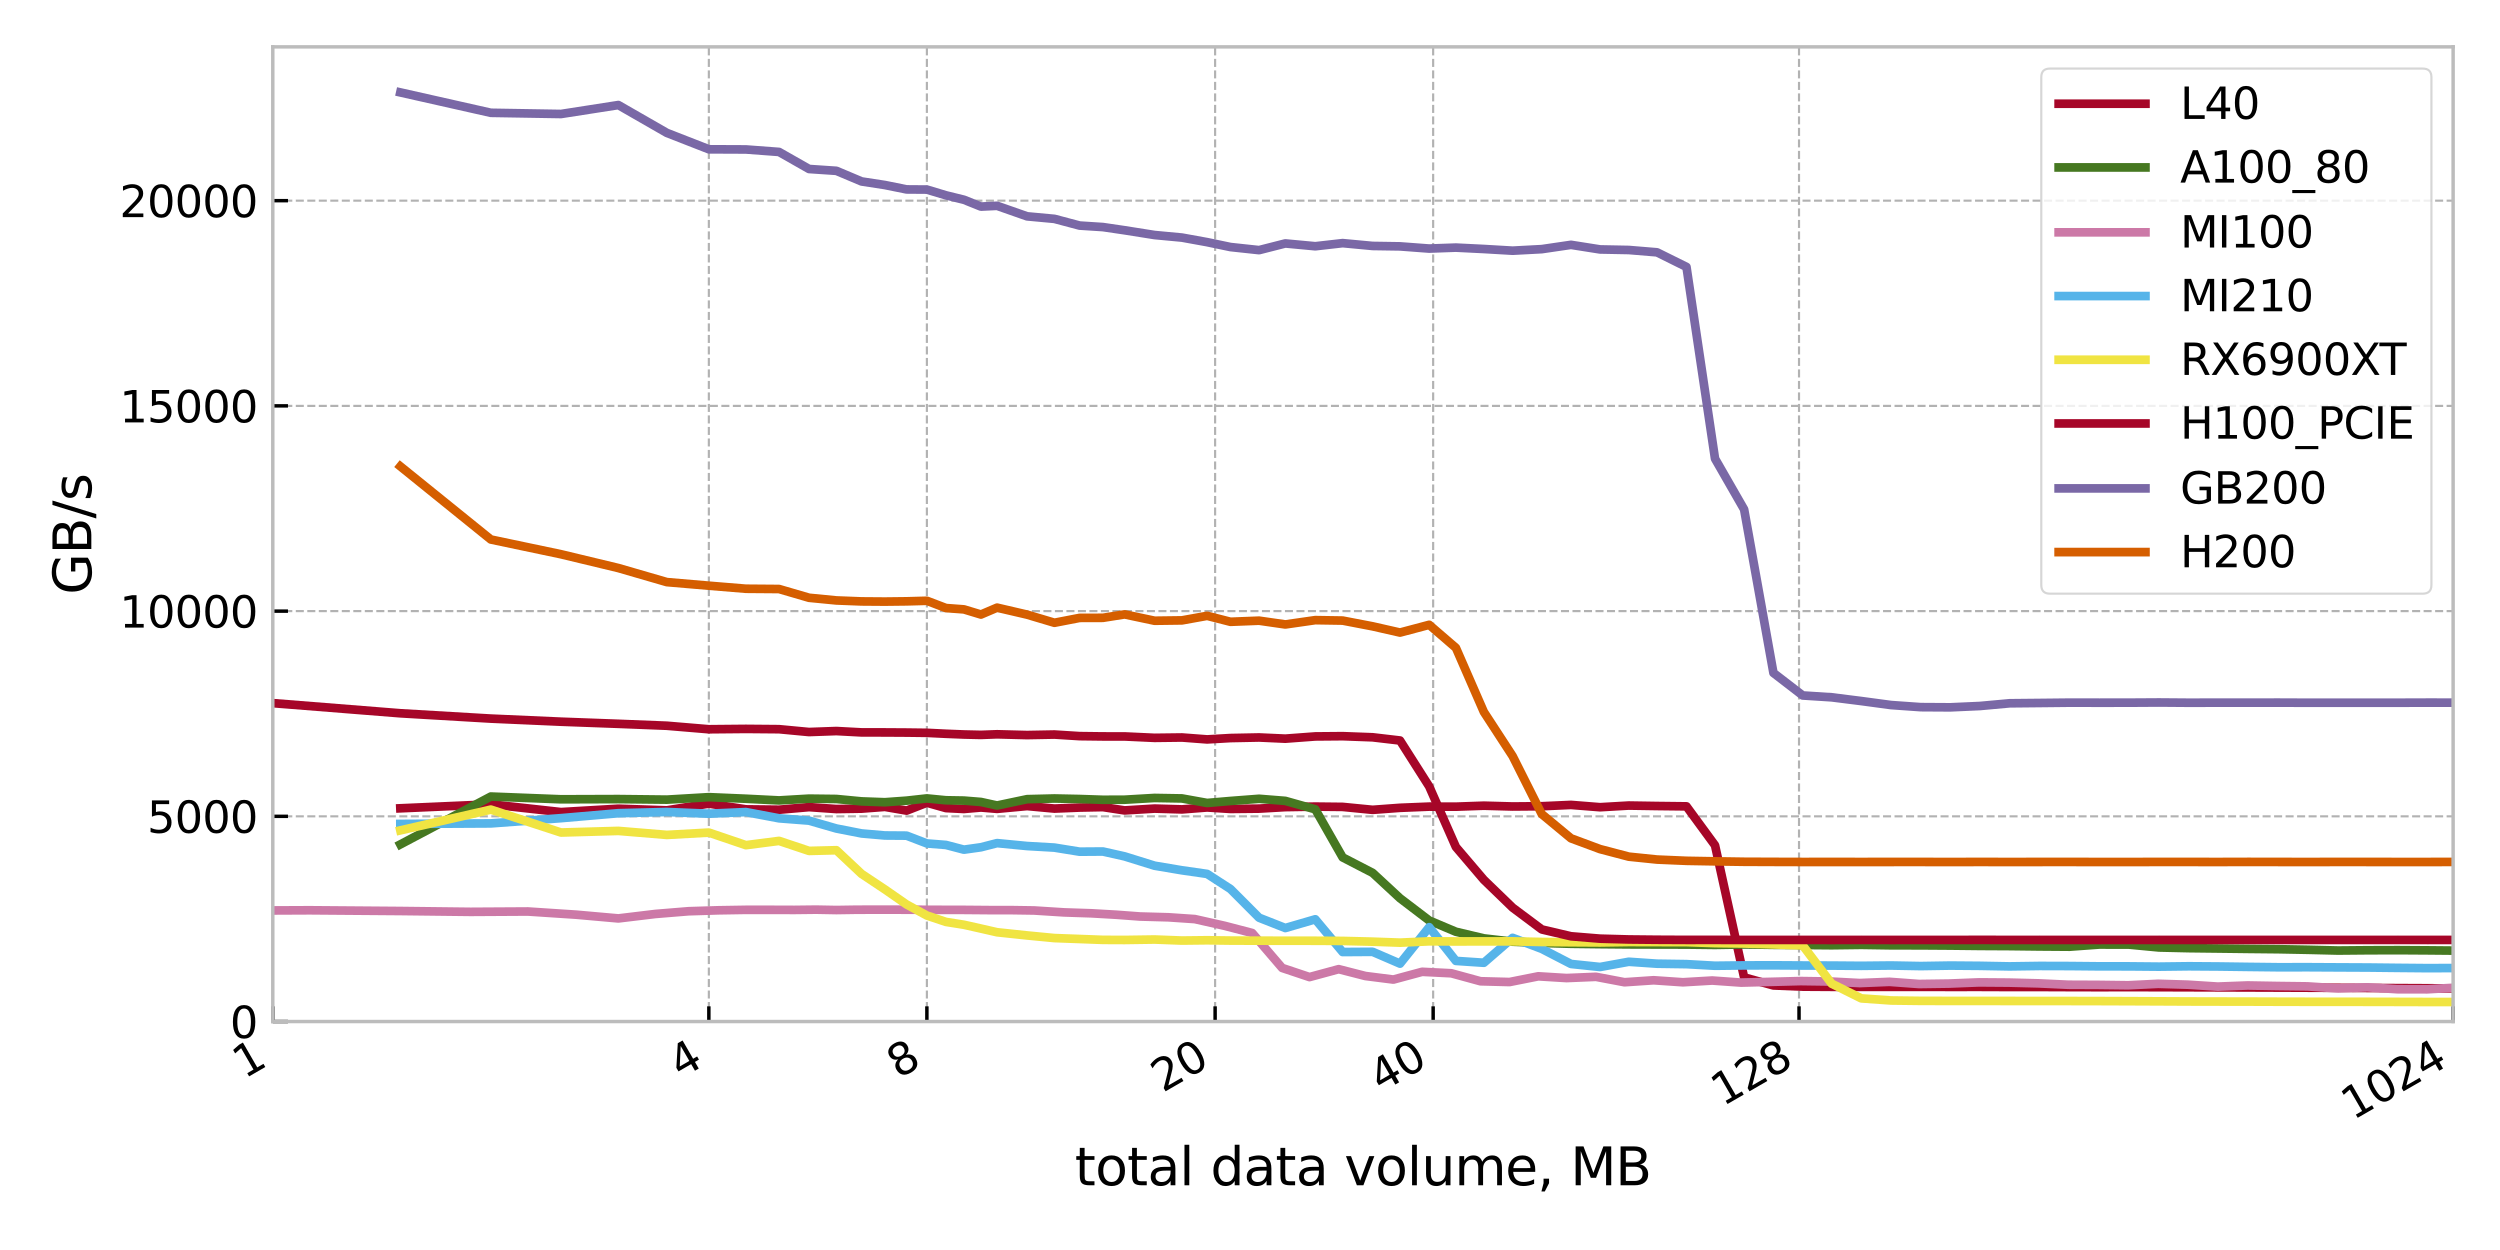 <?xml version="1.0" encoding="utf-8" standalone="no"?>
<!DOCTYPE svg PUBLIC "-//W3C//DTD SVG 1.1//EN"
  "http://www.w3.org/Graphics/SVG/1.1/DTD/svg11.dtd">
<svg xmlns:xlink="http://www.w3.org/1999/xlink" width="576pt" height="288pt" viewBox="0 0 576 288" xmlns="http://www.w3.org/2000/svg" version="1.1">
 <defs>
  <style type="text/css">*{stroke-linejoin: round; stroke-linecap: butt}</style>
 </defs>
 <g id="figure_1">
  <g id="patch_1">
   <path d="M 0 288 
L 576 288 
L 576 0 
L 0 0 
z
" style="fill: #ffffff"/>
  </g>
  <g id="axes_1">
   <g id="patch_2">
    <path d="M 62.85 235.365 
L 565.2 235.365 
L 565.2 10.8 
L 62.85 10.8 
z
" style="fill: #ffffff"/>
   </g>
   <g id="matplotlib.axis_1">
    <g id="xtick_1">
     <g id="line2d_1">
      <path d="M 62.85 235.365 
L 62.85 10.8 
" clip-path="url(#p0f675f8a8e)" style="fill: none; stroke-dasharray: 1.85,0.8; stroke-dashoffset: 0; stroke: #b2b2b2; stroke-width: 0.5"/>
     </g>
     <g id="line2d_2">
      <defs>
       <path id="ma1942a28b1" d="M 0 0 
L 0 -3.5 
" style="stroke: #000000; stroke-width: 0.8"/>
      </defs>
      <g>
       <use xlink:href="#ma1942a28b1" x="62.85" y="235.365" style="stroke: #000000; stroke-width: 0.8"/>
      </g>
     </g>
     <g id="text_1">
      <!-- 1 -->
      <g transform="translate(56.3 248.627) rotate(-30) scale(0.1 -0.1)">
       <defs>
        <path id="DejaVuSans-31" d="M 794 531 
L 1825 531 
L 1825 4091 
L 703 3866 
L 703 4441 
L 1819 4666 
L 2450 4666 
L 2450 531 
L 3481 531 
L 3481 0 
L 794 0 
L 794 531 
z
" transform="scale(0.016)"/>
       </defs>
       <use xlink:href="#DejaVuSans-31"/>
      </g>
     </g>
    </g>
    <g id="xtick_2">
     <g id="line2d_3">
      <path d="M 163.32 235.365 
L 163.32 10.8 
" clip-path="url(#p0f675f8a8e)" style="fill: none; stroke-dasharray: 1.85,0.8; stroke-dashoffset: 0; stroke: #b2b2b2; stroke-width: 0.5"/>
     </g>
     <g id="line2d_4">
      <g>
       <use xlink:href="#ma1942a28b1" x="163.32" y="235.365" style="stroke: #000000; stroke-width: 0.8"/>
      </g>
     </g>
     <g id="text_2">
      <!-- 4 -->
      <g transform="translate(156.77 248.627) rotate(-30) scale(0.1 -0.1)">
       <defs>
        <path id="DejaVuSans-34" d="M 2419 4116 
L 825 1625 
L 2419 1625 
L 2419 4116 
z
M 2253 4666 
L 3047 4666 
L 3047 1625 
L 3713 1625 
L 3713 1100 
L 3047 1100 
L 3047 0 
L 2419 0 
L 2419 1100 
L 313 1100 
L 313 1709 
L 2253 4666 
z
" transform="scale(0.016)"/>
       </defs>
       <use xlink:href="#DejaVuSans-34"/>
      </g>
     </g>
    </g>
    <g id="xtick_3">
     <g id="line2d_5">
      <path d="M 213.555 235.365 
L 213.555 10.8 
" clip-path="url(#p0f675f8a8e)" style="fill: none; stroke-dasharray: 1.85,0.8; stroke-dashoffset: 0; stroke: #b2b2b2; stroke-width: 0.5"/>
     </g>
     <g id="line2d_6">
      <g>
       <use xlink:href="#ma1942a28b1" x="213.555" y="235.365" style="stroke: #000000; stroke-width: 0.8"/>
      </g>
     </g>
     <g id="text_3">
      <!-- 8 -->
      <g transform="translate(207.005 248.627) rotate(-30) scale(0.1 -0.1)">
       <defs>
        <path id="DejaVuSans-38" d="M 2034 2216 
Q 1584 2216 1326 1975 
Q 1069 1734 1069 1313 
Q 1069 891 1326 650 
Q 1584 409 2034 409 
Q 2484 409 2743 651 
Q 3003 894 3003 1313 
Q 3003 1734 2745 1975 
Q 2488 2216 2034 2216 
z
M 1403 2484 
Q 997 2584 770 2862 
Q 544 3141 544 3541 
Q 544 4100 942 4425 
Q 1341 4750 2034 4750 
Q 2731 4750 3128 4425 
Q 3525 4100 3525 3541 
Q 3525 3141 3298 2862 
Q 3072 2584 2669 2484 
Q 3125 2378 3379 2068 
Q 3634 1759 3634 1313 
Q 3634 634 3220 271 
Q 2806 -91 2034 -91 
Q 1263 -91 848 271 
Q 434 634 434 1313 
Q 434 1759 690 2068 
Q 947 2378 1403 2484 
z
M 1172 3481 
Q 1172 3119 1398 2916 
Q 1625 2713 2034 2713 
Q 2441 2713 2670 2916 
Q 2900 3119 2900 3481 
Q 2900 3844 2670 4047 
Q 2441 4250 2034 4250 
Q 1625 4250 1398 4047 
Q 1172 3844 1172 3481 
z
" transform="scale(0.016)"/>
       </defs>
       <use xlink:href="#DejaVuSans-38"/>
      </g>
     </g>
    </g>
    <g id="xtick_4">
     <g id="line2d_7">
      <path d="M 279.962 235.365 
L 279.962 10.8 
" clip-path="url(#p0f675f8a8e)" style="fill: none; stroke-dasharray: 1.85,0.8; stroke-dashoffset: 0; stroke: #b2b2b2; stroke-width: 0.5"/>
     </g>
     <g id="line2d_8">
      <g>
       <use xlink:href="#ma1942a28b1" x="279.962" y="235.365" style="stroke: #000000; stroke-width: 0.8"/>
      </g>
     </g>
     <g id="text_4">
      <!-- 20 -->
      <g transform="translate(267.902 251.808) rotate(-30) scale(0.1 -0.1)">
       <defs>
        <path id="DejaVuSans-32" d="M 1228 531 
L 3431 531 
L 3431 0 
L 469 0 
L 469 531 
Q 828 903 1448 1529 
Q 2069 2156 2228 2338 
Q 2531 2678 2651 2914 
Q 2772 3150 2772 3378 
Q 2772 3750 2511 3984 
Q 2250 4219 1831 4219 
Q 1534 4219 1204 4116 
Q 875 4013 500 3803 
L 500 4441 
Q 881 4594 1212 4672 
Q 1544 4750 1819 4750 
Q 2544 4750 2975 4387 
Q 3406 4025 3406 3419 
Q 3406 3131 3298 2873 
Q 3191 2616 2906 2266 
Q 2828 2175 2409 1742 
Q 1991 1309 1228 531 
z
" transform="scale(0.016)"/>
        <path id="DejaVuSans-30" d="M 2034 4250 
Q 1547 4250 1301 3770 
Q 1056 3291 1056 2328 
Q 1056 1369 1301 889 
Q 1547 409 2034 409 
Q 2525 409 2770 889 
Q 3016 1369 3016 2328 
Q 3016 3291 2770 3770 
Q 2525 4250 2034 4250 
z
M 2034 4750 
Q 2819 4750 3233 4129 
Q 3647 3509 3647 2328 
Q 3647 1150 3233 529 
Q 2819 -91 2034 -91 
Q 1250 -91 836 529 
Q 422 1150 422 2328 
Q 422 3509 836 4129 
Q 1250 4750 2034 4750 
z
" transform="scale(0.016)"/>
       </defs>
       <use xlink:href="#DejaVuSans-32"/>
       <use xlink:href="#DejaVuSans-30" transform="translate(63.623 0)"/>
      </g>
     </g>
    </g>
    <g id="xtick_5">
     <g id="line2d_9">
      <path d="M 330.197 235.365 
L 330.197 10.8 
" clip-path="url(#p0f675f8a8e)" style="fill: none; stroke-dasharray: 1.85,0.8; stroke-dashoffset: 0; stroke: #b2b2b2; stroke-width: 0.5"/>
     </g>
     <g id="line2d_10">
      <g>
       <use xlink:href="#ma1942a28b1" x="330.197" y="235.365" style="stroke: #000000; stroke-width: 0.8"/>
      </g>
     </g>
     <g id="text_5">
      <!-- 40 -->
      <g transform="translate(318.137 251.808) rotate(-30) scale(0.1 -0.1)">
       <use xlink:href="#DejaVuSans-34"/>
       <use xlink:href="#DejaVuSans-30" transform="translate(63.623 0)"/>
      </g>
     </g>
    </g>
    <g id="xtick_6">
     <g id="line2d_11">
      <path d="M 414.495 235.365 
L 414.495 10.8 
" clip-path="url(#p0f675f8a8e)" style="fill: none; stroke-dasharray: 1.85,0.8; stroke-dashoffset: 0; stroke: #b2b2b2; stroke-width: 0.5"/>
     </g>
     <g id="line2d_12">
      <g>
       <use xlink:href="#ma1942a28b1" x="414.495" y="235.365" style="stroke: #000000; stroke-width: 0.8"/>
      </g>
     </g>
     <g id="text_6">
      <!-- 128 -->
      <g transform="translate(396.925 254.99) rotate(-30) scale(0.1 -0.1)">
       <use xlink:href="#DejaVuSans-31"/>
       <use xlink:href="#DejaVuSans-32" transform="translate(63.623 0)"/>
       <use xlink:href="#DejaVuSans-38" transform="translate(127.246 0)"/>
      </g>
     </g>
    </g>
    <g id="xtick_7">
     <g id="line2d_13">
      <path d="M 565.2 235.365 
L 565.2 10.8 
" clip-path="url(#p0f675f8a8e)" style="fill: none; stroke-dasharray: 1.85,0.8; stroke-dashoffset: 0; stroke: #b2b2b2; stroke-width: 0.5"/>
     </g>
     <g id="line2d_14">
      <g>
       <use xlink:href="#ma1942a28b1" x="565.2" y="235.365" style="stroke: #000000; stroke-width: 0.8"/>
      </g>
     </g>
     <g id="text_7">
      <!-- 1024 -->
      <g transform="translate(542.12 258.171) rotate(-30) scale(0.1 -0.1)">
       <use xlink:href="#DejaVuSans-31"/>
       <use xlink:href="#DejaVuSans-30" transform="translate(63.623 0)"/>
       <use xlink:href="#DejaVuSans-32" transform="translate(127.246 0)"/>
       <use xlink:href="#DejaVuSans-34" transform="translate(190.869 0)"/>
      </g>
     </g>
    </g>
    <g id="text_8">
     <!-- total data volume, MB -->
     <g transform="translate(247.642 273.09) scale(0.12 -0.12)">
      <defs>
       <path id="DejaVuSans-74" d="M 1172 4494 
L 1172 3500 
L 2356 3500 
L 2356 3053 
L 1172 3053 
L 1172 1153 
Q 1172 725 1289 603 
Q 1406 481 1766 481 
L 2356 481 
L 2356 0 
L 1766 0 
Q 1100 0 847 248 
Q 594 497 594 1153 
L 594 3053 
L 172 3053 
L 172 3500 
L 594 3500 
L 594 4494 
L 1172 4494 
z
" transform="scale(0.016)"/>
       <path id="DejaVuSans-6f" d="M 1959 3097 
Q 1497 3097 1228 2736 
Q 959 2375 959 1747 
Q 959 1119 1226 758 
Q 1494 397 1959 397 
Q 2419 397 2687 759 
Q 2956 1122 2956 1747 
Q 2956 2369 2687 2733 
Q 2419 3097 1959 3097 
z
M 1959 3584 
Q 2709 3584 3137 3096 
Q 3566 2609 3566 1747 
Q 3566 888 3137 398 
Q 2709 -91 1959 -91 
Q 1206 -91 779 398 
Q 353 888 353 1747 
Q 353 2609 779 3096 
Q 1206 3584 1959 3584 
z
" transform="scale(0.016)"/>
       <path id="DejaVuSans-61" d="M 2194 1759 
Q 1497 1759 1228 1600 
Q 959 1441 959 1056 
Q 959 750 1161 570 
Q 1363 391 1709 391 
Q 2188 391 2477 730 
Q 2766 1069 2766 1631 
L 2766 1759 
L 2194 1759 
z
M 3341 1997 
L 3341 0 
L 2766 0 
L 2766 531 
Q 2569 213 2275 61 
Q 1981 -91 1556 -91 
Q 1019 -91 701 211 
Q 384 513 384 1019 
Q 384 1609 779 1909 
Q 1175 2209 1959 2209 
L 2766 2209 
L 2766 2266 
Q 2766 2663 2505 2880 
Q 2244 3097 1772 3097 
Q 1472 3097 1187 3025 
Q 903 2953 641 2809 
L 641 3341 
Q 956 3463 1253 3523 
Q 1550 3584 1831 3584 
Q 2591 3584 2966 3190 
Q 3341 2797 3341 1997 
z
" transform="scale(0.016)"/>
       <path id="DejaVuSans-6c" d="M 603 4863 
L 1178 4863 
L 1178 0 
L 603 0 
L 603 4863 
z
" transform="scale(0.016)"/>
       <path id="DejaVuSans-20" transform="scale(0.016)"/>
       <path id="DejaVuSans-64" d="M 2906 2969 
L 2906 4863 
L 3481 4863 
L 3481 0 
L 2906 0 
L 2906 525 
Q 2725 213 2448 61 
Q 2172 -91 1784 -91 
Q 1150 -91 751 415 
Q 353 922 353 1747 
Q 353 2572 751 3078 
Q 1150 3584 1784 3584 
Q 2172 3584 2448 3432 
Q 2725 3281 2906 2969 
z
M 947 1747 
Q 947 1113 1208 752 
Q 1469 391 1925 391 
Q 2381 391 2643 752 
Q 2906 1113 2906 1747 
Q 2906 2381 2643 2742 
Q 2381 3103 1925 3103 
Q 1469 3103 1208 2742 
Q 947 2381 947 1747 
z
" transform="scale(0.016)"/>
       <path id="DejaVuSans-76" d="M 191 3500 
L 800 3500 
L 1894 563 
L 2988 3500 
L 3597 3500 
L 2284 0 
L 1503 0 
L 191 3500 
z
" transform="scale(0.016)"/>
       <path id="DejaVuSans-75" d="M 544 1381 
L 544 3500 
L 1119 3500 
L 1119 1403 
Q 1119 906 1312 657 
Q 1506 409 1894 409 
Q 2359 409 2629 706 
Q 2900 1003 2900 1516 
L 2900 3500 
L 3475 3500 
L 3475 0 
L 2900 0 
L 2900 538 
Q 2691 219 2414 64 
Q 2138 -91 1772 -91 
Q 1169 -91 856 284 
Q 544 659 544 1381 
z
M 1991 3584 
L 1991 3584 
z
" transform="scale(0.016)"/>
       <path id="DejaVuSans-6d" d="M 3328 2828 
Q 3544 3216 3844 3400 
Q 4144 3584 4550 3584 
Q 5097 3584 5394 3201 
Q 5691 2819 5691 2113 
L 5691 0 
L 5113 0 
L 5113 2094 
Q 5113 2597 4934 2840 
Q 4756 3084 4391 3084 
Q 3944 3084 3684 2787 
Q 3425 2491 3425 1978 
L 3425 0 
L 2847 0 
L 2847 2094 
Q 2847 2600 2669 2842 
Q 2491 3084 2119 3084 
Q 1678 3084 1418 2786 
Q 1159 2488 1159 1978 
L 1159 0 
L 581 0 
L 581 3500 
L 1159 3500 
L 1159 2956 
Q 1356 3278 1631 3431 
Q 1906 3584 2284 3584 
Q 2666 3584 2933 3390 
Q 3200 3197 3328 2828 
z
" transform="scale(0.016)"/>
       <path id="DejaVuSans-65" d="M 3597 1894 
L 3597 1613 
L 953 1613 
Q 991 1019 1311 708 
Q 1631 397 2203 397 
Q 2534 397 2845 478 
Q 3156 559 3463 722 
L 3463 178 
Q 3153 47 2828 -22 
Q 2503 -91 2169 -91 
Q 1331 -91 842 396 
Q 353 884 353 1716 
Q 353 2575 817 3079 
Q 1281 3584 2069 3584 
Q 2775 3584 3186 3129 
Q 3597 2675 3597 1894 
z
M 3022 2063 
Q 3016 2534 2758 2815 
Q 2500 3097 2075 3097 
Q 1594 3097 1305 2825 
Q 1016 2553 972 2059 
L 3022 2063 
z
" transform="scale(0.016)"/>
       <path id="DejaVuSans-2c" d="M 750 794 
L 1409 794 
L 1409 256 
L 897 -744 
L 494 -744 
L 750 256 
L 750 794 
z
" transform="scale(0.016)"/>
       <path id="DejaVuSans-4d" d="M 628 4666 
L 1569 4666 
L 2759 1491 
L 3956 4666 
L 4897 4666 
L 4897 0 
L 4281 0 
L 4281 4097 
L 3078 897 
L 2444 897 
L 1241 4097 
L 1241 0 
L 628 0 
L 628 4666 
z
" transform="scale(0.016)"/>
       <path id="DejaVuSans-42" d="M 1259 2228 
L 1259 519 
L 2272 519 
Q 2781 519 3026 730 
Q 3272 941 3272 1375 
Q 3272 1813 3026 2020 
Q 2781 2228 2272 2228 
L 1259 2228 
z
M 1259 4147 
L 1259 2741 
L 2194 2741 
Q 2656 2741 2882 2914 
Q 3109 3088 3109 3444 
Q 3109 3797 2882 3972 
Q 2656 4147 2194 4147 
L 1259 4147 
z
M 628 4666 
L 2241 4666 
Q 2963 4666 3353 4366 
Q 3744 4066 3744 3513 
Q 3744 3084 3544 2831 
Q 3344 2578 2956 2516 
Q 3422 2416 3680 2098 
Q 3938 1781 3938 1306 
Q 3938 681 3513 340 
Q 3088 0 2303 0 
L 628 0 
L 628 4666 
z
" transform="scale(0.016)"/>
      </defs>
      <use xlink:href="#DejaVuSans-74"/>
      <use xlink:href="#DejaVuSans-6f" transform="translate(39.209 0)"/>
      <use xlink:href="#DejaVuSans-74" transform="translate(100.391 0)"/>
      <use xlink:href="#DejaVuSans-61" transform="translate(139.6 0)"/>
      <use xlink:href="#DejaVuSans-6c" transform="translate(200.879 0)"/>
      <use xlink:href="#DejaVuSans-20" transform="translate(228.662 0)"/>
      <use xlink:href="#DejaVuSans-64" transform="translate(260.449 0)"/>
      <use xlink:href="#DejaVuSans-61" transform="translate(323.926 0)"/>
      <use xlink:href="#DejaVuSans-74" transform="translate(385.205 0)"/>
      <use xlink:href="#DejaVuSans-61" transform="translate(424.414 0)"/>
      <use xlink:href="#DejaVuSans-20" transform="translate(485.693 0)"/>
      <use xlink:href="#DejaVuSans-76" transform="translate(517.48 0)"/>
      <use xlink:href="#DejaVuSans-6f" transform="translate(576.66 0)"/>
      <use xlink:href="#DejaVuSans-6c" transform="translate(637.842 0)"/>
      <use xlink:href="#DejaVuSans-75" transform="translate(665.625 0)"/>
      <use xlink:href="#DejaVuSans-6d" transform="translate(729.004 0)"/>
      <use xlink:href="#DejaVuSans-65" transform="translate(826.416 0)"/>
      <use xlink:href="#DejaVuSans-2c" transform="translate(887.939 0)"/>
      <use xlink:href="#DejaVuSans-20" transform="translate(919.727 0)"/>
      <use xlink:href="#DejaVuSans-4d" transform="translate(951.514 0)"/>
      <use xlink:href="#DejaVuSans-42" transform="translate(1037.793 0)"/>
     </g>
    </g>
   </g>
   <g id="matplotlib.axis_2">
    <g id="ytick_1">
     <g id="line2d_15">
      <path d="M 62.85 235.365 
L 565.2 235.365 
" clip-path="url(#p0f675f8a8e)" style="fill: none; stroke-dasharray: 1.85,0.8; stroke-dashoffset: 0; stroke: #b2b2b2; stroke-width: 0.5"/>
     </g>
     <g id="line2d_16">
      <defs>
       <path id="mbfa5a4abb8" d="M 0 0 
L 3.5 0 
" style="stroke: #000000; stroke-width: 0.8"/>
      </defs>
      <g>
       <use xlink:href="#mbfa5a4abb8" x="62.85" y="235.365" style="stroke: #000000; stroke-width: 0.8"/>
      </g>
     </g>
     <g id="text_9">
      <!-- 0 -->
      <g transform="translate(52.987 239.165) scale(0.1 -0.1)">
       <use xlink:href="#DejaVuSans-30"/>
      </g>
     </g>
    </g>
    <g id="ytick_2">
     <g id="line2d_17">
      <path d="M 62.85 188.083 
L 565.2 188.083 
" clip-path="url(#p0f675f8a8e)" style="fill: none; stroke-dasharray: 1.85,0.8; stroke-dashoffset: 0; stroke: #b2b2b2; stroke-width: 0.5"/>
     </g>
     <g id="line2d_18">
      <g>
       <use xlink:href="#mbfa5a4abb8" x="62.85" y="188.083" style="stroke: #000000; stroke-width: 0.8"/>
      </g>
     </g>
     <g id="text_10">
      <!-- 5000 -->
      <g transform="translate(33.9 191.882) scale(0.1 -0.1)">
       <defs>
        <path id="DejaVuSans-35" d="M 691 4666 
L 3169 4666 
L 3169 4134 
L 1269 4134 
L 1269 2991 
Q 1406 3038 1543 3061 
Q 1681 3084 1819 3084 
Q 2600 3084 3056 2656 
Q 3513 2228 3513 1497 
Q 3513 744 3044 326 
Q 2575 -91 1722 -91 
Q 1428 -91 1123 -41 
Q 819 9 494 109 
L 494 744 
Q 775 591 1075 516 
Q 1375 441 1709 441 
Q 2250 441 2565 725 
Q 2881 1009 2881 1497 
Q 2881 1984 2565 2268 
Q 2250 2553 1709 2553 
Q 1456 2553 1204 2497 
Q 953 2441 691 2322 
L 691 4666 
z
" transform="scale(0.016)"/>
       </defs>
       <use xlink:href="#DejaVuSans-35"/>
       <use xlink:href="#DejaVuSans-30" transform="translate(63.623 0)"/>
       <use xlink:href="#DejaVuSans-30" transform="translate(127.246 0)"/>
       <use xlink:href="#DejaVuSans-30" transform="translate(190.869 0)"/>
      </g>
     </g>
    </g>
    <g id="ytick_3">
     <g id="line2d_19">
      <path d="M 62.85 140.8 
L 565.2 140.8 
" clip-path="url(#p0f675f8a8e)" style="fill: none; stroke-dasharray: 1.85,0.8; stroke-dashoffset: 0; stroke: #b2b2b2; stroke-width: 0.5"/>
     </g>
     <g id="line2d_20">
      <g>
       <use xlink:href="#mbfa5a4abb8" x="62.85" y="140.8" style="stroke: #000000; stroke-width: 0.8"/>
      </g>
     </g>
     <g id="text_11">
      <!-- 10000 -->
      <g transform="translate(27.538 144.599) scale(0.1 -0.1)">
       <use xlink:href="#DejaVuSans-31"/>
       <use xlink:href="#DejaVuSans-30" transform="translate(63.623 0)"/>
       <use xlink:href="#DejaVuSans-30" transform="translate(127.246 0)"/>
       <use xlink:href="#DejaVuSans-30" transform="translate(190.869 0)"/>
       <use xlink:href="#DejaVuSans-30" transform="translate(254.492 0)"/>
      </g>
     </g>
    </g>
    <g id="ytick_4">
     <g id="line2d_21">
      <path d="M 62.85 93.517 
L 565.2 93.517 
" clip-path="url(#p0f675f8a8e)" style="fill: none; stroke-dasharray: 1.85,0.8; stroke-dashoffset: 0; stroke: #b2b2b2; stroke-width: 0.5"/>
     </g>
     <g id="line2d_22">
      <g>
       <use xlink:href="#mbfa5a4abb8" x="62.85" y="93.517" style="stroke: #000000; stroke-width: 0.8"/>
      </g>
     </g>
     <g id="text_12">
      <!-- 15000 -->
      <g transform="translate(27.538 97.316) scale(0.1 -0.1)">
       <use xlink:href="#DejaVuSans-31"/>
       <use xlink:href="#DejaVuSans-35" transform="translate(63.623 0)"/>
       <use xlink:href="#DejaVuSans-30" transform="translate(127.246 0)"/>
       <use xlink:href="#DejaVuSans-30" transform="translate(190.869 0)"/>
       <use xlink:href="#DejaVuSans-30" transform="translate(254.492 0)"/>
      </g>
     </g>
    </g>
    <g id="ytick_5">
     <g id="line2d_23">
      <path d="M 62.85 46.234 
L 565.2 46.234 
" clip-path="url(#p0f675f8a8e)" style="fill: none; stroke-dasharray: 1.85,0.8; stroke-dashoffset: 0; stroke: #b2b2b2; stroke-width: 0.5"/>
     </g>
     <g id="line2d_24">
      <g>
       <use xlink:href="#mbfa5a4abb8" x="62.85" y="46.234" style="stroke: #000000; stroke-width: 0.8"/>
      </g>
     </g>
     <g id="text_13">
      <!-- 20000 -->
      <g transform="translate(27.538 50.034) scale(0.1 -0.1)">
       <use xlink:href="#DejaVuSans-32"/>
       <use xlink:href="#DejaVuSans-30" transform="translate(63.623 0)"/>
       <use xlink:href="#DejaVuSans-30" transform="translate(127.246 0)"/>
       <use xlink:href="#DejaVuSans-30" transform="translate(190.869 0)"/>
       <use xlink:href="#DejaVuSans-30" transform="translate(254.492 0)"/>
      </g>
     </g>
    </g>
    <g id="text_14">
     <!-- GB/s -->
     <g transform="translate(21.042 136.995) rotate(-90) scale(0.12 -0.12)">
      <defs>
       <path id="DejaVuSans-47" d="M 3809 666 
L 3809 1919 
L 2778 1919 
L 2778 2438 
L 4434 2438 
L 4434 434 
Q 4069 175 3628 42 
Q 3188 -91 2688 -91 
Q 1594 -91 976 548 
Q 359 1188 359 2328 
Q 359 3472 976 4111 
Q 1594 4750 2688 4750 
Q 3144 4750 3555 4637 
Q 3966 4525 4313 4306 
L 4313 3634 
Q 3963 3931 3569 4081 
Q 3175 4231 2741 4231 
Q 1884 4231 1454 3753 
Q 1025 3275 1025 2328 
Q 1025 1384 1454 906 
Q 1884 428 2741 428 
Q 3075 428 3337 486 
Q 3600 544 3809 666 
z
" transform="scale(0.016)"/>
       <path id="DejaVuSans-2f" d="M 1625 4666 
L 2156 4666 
L 531 -594 
L 0 -594 
L 1625 4666 
z
" transform="scale(0.016)"/>
       <path id="DejaVuSans-73" d="M 2834 3397 
L 2834 2853 
Q 2591 2978 2328 3040 
Q 2066 3103 1784 3103 
Q 1356 3103 1142 2972 
Q 928 2841 928 2578 
Q 928 2378 1081 2264 
Q 1234 2150 1697 2047 
L 1894 2003 
Q 2506 1872 2764 1633 
Q 3022 1394 3022 966 
Q 3022 478 2636 193 
Q 2250 -91 1575 -91 
Q 1294 -91 989 -36 
Q 684 19 347 128 
L 347 722 
Q 666 556 975 473 
Q 1284 391 1588 391 
Q 1994 391 2212 530 
Q 2431 669 2431 922 
Q 2431 1156 2273 1281 
Q 2116 1406 1581 1522 
L 1381 1569 
Q 847 1681 609 1914 
Q 372 2147 372 2553 
Q 372 3047 722 3315 
Q 1072 3584 1716 3584 
Q 2034 3584 2315 3537 
Q 2597 3491 2834 3397 
z
" transform="scale(0.016)"/>
      </defs>
      <use xlink:href="#DejaVuSans-47"/>
      <use xlink:href="#DejaVuSans-42" transform="translate(77.49 0)"/>
      <use xlink:href="#DejaVuSans-2f" transform="translate(146.094 0)"/>
      <use xlink:href="#DejaVuSans-73" transform="translate(179.785 0)"/>
     </g>
    </g>
   </g>
   <g id="line2d_25">
    <path d="M 92.236 186.233 
L 113.085 185.316 
L 129.257 187.103 
L 142.471 186.326 
L 153.642 186.706 
L 163.32 185.152 
L 171.856 186.476 
L 179.492 186.562 
L 186.4 185.959 
L 192.706 186.403 
L 198.507 186.31 
L 203.877 185.905 
L 208.878 186.763 
L 213.555 184.944 
L 217.949 186.18 
L 222.091 186.388 
L 226.01 186.047 
L 229.727 186.36 
L 236.635 185.718 
L 242.941 186.297 
L 248.742 186.062 
L 254.112 185.954 
L 259.113 186.719 
L 266.02 186.3 
L 272.326 186.485 
L 278.127 186.037 
L 283.498 186.378 
L 290.091 186.307 
L 296.134 185.959 
L 303.042 185.841 
L 309.348 185.91 
L 316.255 186.586 
L 322.561 186.121 
L 329.285 185.846 
L 335.438 185.86 
L 341.885 185.632 
L 348.511 185.817 
L 355.227 185.756 
L 361.959 185.452 
L 368.654 185.983 
L 375.27 185.6 
L 381.778 185.706 
L 388.564 185.787 
L 395.14 194.76 
L 401.845 225.196 
L 408.6 227.046 
L 415.339 227.323 
L 422.018 227.367 
L 428.832 227.369 
L 435.697 227.371 
L 442.547 227.371 
L 449.332 227.382 
L 456.176 227.379 
L 463.011 227.405 
L 469.919 227.403 
L 476.826 227.43 
L 483.679 227.446 
L 490.537 227.432 
L 497.436 227.447 
L 504.31 227.469 
L 511.188 227.49 
L 518.082 227.513 
L 524.934 227.538 
L 531.813 227.565 
L 538.711 227.596 
L 545.613 227.628 
L 552.508 227.664 
L 559.381 227.697 
L 566.289 227.743 
L 573.168 227.787 
L 577 227.815 
" clip-path="url(#p0f675f8a8e)" style="fill: none; stroke: #a60628; stroke-width: 2; stroke-linecap: square"/>
   </g>
   <g id="line2d_26">
    <path d="M 92.236 194.552 
L 113.085 183.526 
L 129.257 184.157 
L 142.471 184.11 
L 153.642 184.238 
L 163.32 183.667 
L 171.856 184.031 
L 179.492 184.415 
L 186.4 184.009 
L 192.706 184.087 
L 198.507 184.64 
L 203.877 184.835 
L 208.878 184.473 
L 213.555 183.955 
L 217.949 184.384 
L 222.091 184.457 
L 226.01 184.774 
L 229.727 185.586 
L 236.635 184.131 
L 242.941 183.972 
L 248.742 184.094 
L 254.112 184.273 
L 259.113 184.253 
L 266.02 183.849 
L 272.326 183.961 
L 278.127 185.006 
L 283.498 184.546 
L 290.091 184.041 
L 296.134 184.525 
L 303.042 186.47 
L 309.348 197.544 
L 316.255 201.116 
L 322.561 206.958 
L 329.285 212.083 
L 335.438 214.675 
L 341.885 216.202 
L 348.511 216.968 
L 355.227 217.252 
L 361.959 217.449 
L 368.654 217.534 
L 375.27 217.595 
L 381.778 217.616 
L 388.564 217.631 
L 395.14 217.711 
L 401.845 217.596 
L 408.6 217.688 
L 415.339 217.726 
L 422.018 217.786 
L 428.832 217.696 
L 435.697 217.804 
L 442.547 217.814 
L 449.332 217.863 
L 456.176 217.942 
L 463.011 217.981 
L 469.919 218.066 
L 476.826 218.12 
L 483.679 217.623 
L 490.537 217.642 
L 497.436 218.297 
L 504.31 218.455 
L 511.188 218.538 
L 518.082 218.626 
L 524.934 218.698 
L 531.813 218.834 
L 538.711 219.004 
L 545.613 218.939 
L 552.508 218.917 
L 559.381 218.963 
L 566.289 219.029 
L 573.168 219.001 
L 577 218.998 
" clip-path="url(#p0f675f8a8e)" style="fill: none; stroke: #467821; stroke-width: 2; stroke-linecap: square"/>
   </g>
   <g id="line2d_27">
    <path d="M 42.001 209.863 
L 71.386 209.728 
L 92.236 209.896 
L 108.408 210.09 
L 121.621 210.01 
L 132.793 210.746 
L 142.471 211.604 
L 151.007 210.577 
L 158.643 209.951 
L 165.55 209.733 
L 171.856 209.625 
L 177.657 209.624 
L 183.028 209.643 
L 188.028 209.584 
L 192.706 209.673 
L 197.099 209.603 
L 201.242 209.586 
L 205.16 209.584 
L 208.878 209.598 
L 215.785 209.624 
L 222.091 209.639 
L 227.892 209.689 
L 233.263 209.699 
L 238.263 209.776 
L 245.171 210.215 
L 251.477 210.426 
L 257.278 210.761 
L 262.649 211.163 
L 269.242 211.348 
L 275.285 211.758 
L 282.192 213.317 
L 288.498 214.963 
L 295.406 223.01 
L 301.712 225.119 
L 308.436 223.296 
L 314.589 224.872 
L 321.035 225.693 
L 327.662 223.905 
L 334.377 224.242 
L 341.11 226.083 
L 347.804 226.259 
L 354.421 224.942 
L 360.929 225.344 
L 367.715 225.061 
L 374.291 226.308 
L 380.996 225.854 
L 387.75 226.314 
L 394.49 225.916 
L 401.168 226.39 
L 407.983 226.219 
L 414.848 226.038 
L 421.698 226.14 
L 428.483 226.497 
L 435.327 226.212 
L 442.162 226.715 
L 449.069 226.615 
L 455.977 226.338 
L 462.83 226.391 
L 469.688 226.567 
L 476.586 226.888 
L 483.461 226.918 
L 490.339 227.009 
L 497.232 226.669 
L 504.084 226.872 
L 510.964 227.314 
L 517.861 227.052 
L 524.764 227.176 
L 531.659 227.265 
L 538.532 227.714 
L 545.439 227.476 
L 552.318 227.918 
L 559.209 227.934 
L 566.106 227.534 
L 573.001 226.667 
L 577 226.622 
" clip-path="url(#p0f675f8a8e)" style="fill: none; stroke: #cc79a7; stroke-width: 2; stroke-linecap: square"/>
   </g>
   <g id="line2d_28">
    <path d="M 92.236 189.834 
L 113.085 189.712 
L 129.257 188.504 
L 142.471 187.365 
L 153.642 187.082 
L 163.32 187.477 
L 171.856 187.101 
L 179.492 188.539 
L 186.4 189.073 
L 192.706 190.889 
L 198.507 192.027 
L 203.877 192.495 
L 208.878 192.534 
L 213.555 194.33 
L 217.949 194.677 
L 222.091 195.762 
L 226.01 195.21 
L 229.727 194.255 
L 236.635 194.925 
L 242.941 195.289 
L 248.742 196.228 
L 254.112 196.188 
L 259.113 197.312 
L 266.02 199.46 
L 272.326 200.52 
L 278.127 201.353 
L 283.498 204.829 
L 290.091 211.441 
L 296.134 213.817 
L 303.042 211.804 
L 309.348 219.347 
L 316.255 219.299 
L 322.561 222.021 
L 329.285 213.62 
L 335.438 221.39 
L 341.885 221.821 
L 348.511 216.08 
L 355.227 218.622 
L 361.959 222.097 
L 368.654 222.794 
L 375.27 221.591 
L 381.778 222.035 
L 388.564 222.139 
L 395.14 222.511 
L 401.845 222.429 
L 408.6 222.41 
L 415.339 222.453 
L 422.018 222.471 
L 428.832 222.528 
L 435.697 222.455 
L 442.547 222.584 
L 449.332 222.471 
L 456.176 222.529 
L 463.011 222.658 
L 469.919 222.556 
L 476.826 222.576 
L 483.679 222.645 
L 490.537 222.651 
L 497.436 222.717 
L 504.31 222.63 
L 511.188 222.681 
L 518.082 222.776 
L 524.934 222.856 
L 531.813 222.847 
L 538.711 222.886 
L 545.613 222.92 
L 552.508 222.998 
L 559.381 223.062 
L 566.289 223.033 
L 573.168 223.187 
L 577 223.289 
" clip-path="url(#p0f675f8a8e)" style="fill: none; stroke: #56b4e9; stroke-width: 2; stroke-linecap: square"/>
   </g>
   <g id="line2d_29">
    <path d="M 92.236 191.318 
L 113.085 186.534 
L 129.257 191.813 
L 142.471 191.439 
L 153.642 192.366 
L 163.32 191.826 
L 171.856 194.726 
L 179.492 193.741 
L 186.4 196.051 
L 192.706 195.892 
L 198.507 201.345 
L 203.877 204.92 
L 208.878 208.393 
L 213.555 210.938 
L 217.949 212.408 
L 222.091 213.064 
L 226.01 213.944 
L 229.727 214.793 
L 236.635 215.525 
L 242.941 216.131 
L 248.742 216.344 
L 254.112 216.546 
L 259.113 216.569 
L 266.02 216.465 
L 272.326 216.705 
L 278.127 216.636 
L 283.498 216.709 
L 290.091 216.733 
L 296.134 216.744 
L 303.042 216.752 
L 309.348 216.789 
L 316.255 216.961 
L 322.561 217.187 
L 329.285 216.88 
L 335.438 216.91 
L 341.885 216.896 
L 348.511 216.889 
L 355.227 217.031 
L 361.959 217.096 
L 368.654 217.138 
L 375.27 217.039 
L 381.778 217.057 
L 388.564 217.067 
L 395.14 217.297 
L 401.845 217.383 
L 408.6 217.595 
L 415.339 217.816 
L 422.018 226.638 
L 428.832 230.025 
L 435.697 230.512 
L 442.547 230.6 
L 449.332 230.612 
L 456.176 230.617 
L 463.011 230.623 
L 469.919 230.629 
L 476.826 230.636 
L 483.679 230.65 
L 490.537 230.676 
L 497.436 230.708 
L 504.31 230.743 
L 511.188 230.759 
L 518.082 230.771 
L 524.934 230.794 
L 531.813 230.81 
L 538.711 230.81 
L 545.613 230.823 
L 552.508 230.838 
L 559.381 230.858 
L 566.289 230.866 
L 573.168 230.904 
L 577 230.913 
" clip-path="url(#p0f675f8a8e)" style="fill: none; stroke: #f0e442; stroke-width: 2; stroke-linecap: square"/>
   </g>
   <g id="line2d_30">
    <path d="M 62.85 162.001 
L 92.236 164.34 
L 113.085 165.566 
L 129.257 166.28 
L 142.471 166.768 
L 153.642 167.21 
L 163.32 168.021 
L 171.856 167.938 
L 179.492 168.007 
L 186.4 168.659 
L 192.706 168.433 
L 198.507 168.744 
L 203.877 168.753 
L 208.878 168.785 
L 213.555 168.846 
L 217.949 169.061 
L 222.091 169.228 
L 226.01 169.321 
L 229.727 169.18 
L 236.635 169.361 
L 242.941 169.24 
L 248.742 169.606 
L 254.112 169.675 
L 259.113 169.679 
L 266.02 170 
L 272.326 169.919 
L 278.127 170.36 
L 283.498 170.048 
L 290.091 169.914 
L 296.134 170.189 
L 303.042 169.675 
L 309.348 169.618 
L 316.255 169.875 
L 322.561 170.615 
L 329.285 181.193 
L 335.438 195.145 
L 341.885 202.715 
L 348.511 209.121 
L 355.227 214.143 
L 361.959 215.72 
L 368.654 216.269 
L 375.27 216.452 
L 381.778 216.519 
L 388.564 216.553 
L 395.14 216.549 
L 401.845 216.562 
L 408.6 216.555 
L 415.339 216.556 
L 422.018 216.569 
L 428.832 216.554 
L 435.697 216.568 
L 442.547 216.562 
L 449.332 216.566 
L 456.176 216.547 
L 463.011 216.561 
L 469.919 216.554 
L 476.826 216.564 
L 483.679 216.567 
L 490.537 216.564 
L 497.436 216.554 
L 504.31 216.559 
L 511.188 216.555 
L 518.082 216.561 
L 524.934 216.565 
L 531.813 216.561 
L 538.711 216.56 
L 545.613 216.562 
L 552.508 216.554 
L 559.381 216.567 
L 566.289 216.557 
L 573.168 216.568 
L 577 216.565 
" clip-path="url(#p0f675f8a8e)" style="fill: none; stroke: #a60628; stroke-width: 2; stroke-linecap: square"/>
   </g>
   <g id="line2d_31">
    <path d="M 92.236 21.291 
L 113.085 25.99 
L 129.257 26.264 
L 142.471 24.204 
L 153.642 30.618 
L 163.32 34.398 
L 171.856 34.436 
L 179.492 35.007 
L 186.4 38.934 
L 192.706 39.36 
L 198.507 41.805 
L 203.877 42.63 
L 208.878 43.643 
L 213.555 43.678 
L 217.949 45.003 
L 222.091 46.025 
L 226.01 47.599 
L 229.727 47.42 
L 236.635 49.843 
L 242.941 50.429 
L 248.742 51.971 
L 254.112 52.318 
L 259.113 53.055 
L 266.02 54.151 
L 272.326 54.742 
L 278.127 55.795 
L 283.498 56.919 
L 290.091 57.629 
L 296.134 56.089 
L 303.042 56.736 
L 309.348 56.019 
L 316.255 56.667 
L 322.561 56.766 
L 329.285 57.271 
L 335.438 57.05 
L 341.885 57.37 
L 348.511 57.758 
L 355.227 57.401 
L 361.959 56.412 
L 368.654 57.469 
L 375.27 57.598 
L 381.778 58.136 
L 388.564 61.5 
L 395.14 105.679 
L 401.845 117.362 
L 408.6 155.042 
L 415.339 160.234 
L 422.018 160.663 
L 428.832 161.52 
L 435.697 162.445 
L 442.547 162.928 
L 449.332 162.97 
L 456.176 162.662 
L 463.011 162.038 
L 469.919 161.968 
L 476.826 161.892 
L 483.679 161.904 
L 490.537 161.897 
L 497.436 161.854 
L 504.31 161.909 
L 511.188 161.894 
L 518.082 161.897 
L 524.934 161.887 
L 531.813 161.914 
L 538.711 161.909 
L 545.613 161.914 
L 552.508 161.909 
L 559.381 161.887 
L 566.289 161.892 
L 573.168 161.892 
L 577 161.901 
" clip-path="url(#p0f675f8a8e)" style="fill: none; stroke: #7a68a6; stroke-width: 2; stroke-linecap: square"/>
   </g>
   <g id="line2d_32">
    <path d="M 92.236 107.45 
L 113.085 124.298 
L 129.257 127.702 
L 142.471 130.877 
L 153.642 134.118 
L 163.32 134.944 
L 171.856 135.647 
L 179.492 135.709 
L 186.4 137.726 
L 192.706 138.341 
L 198.507 138.567 
L 203.877 138.608 
L 208.878 138.549 
L 213.555 138.418 
L 217.949 140.093 
L 222.091 140.402 
L 226.01 141.588 
L 229.727 140.001 
L 236.635 141.609 
L 242.941 143.486 
L 248.742 142.364 
L 254.112 142.347 
L 259.113 141.554 
L 266.02 143.02 
L 272.326 142.934 
L 278.127 141.887 
L 283.498 143.261 
L 290.091 143.004 
L 296.134 143.873 
L 303.042 142.88 
L 309.348 142.983 
L 316.255 144.31 
L 322.561 145.743 
L 329.285 143.958 
L 335.438 149.261 
L 341.885 164.039 
L 348.511 174.209 
L 355.227 187.574 
L 361.959 193.152 
L 368.654 195.636 
L 375.27 197.374 
L 381.778 198.042 
L 388.564 198.333 
L 395.14 198.452 
L 401.845 198.553 
L 408.6 198.58 
L 415.339 198.599 
L 422.018 198.596 
L 428.832 198.599 
L 435.697 198.596 
L 442.547 198.594 
L 449.332 198.605 
L 456.176 198.593 
L 463.011 198.602 
L 469.919 198.596 
L 476.826 198.594 
L 483.679 198.601 
L 490.537 198.605 
L 497.436 198.591 
L 504.31 198.593 
L 511.188 198.601 
L 518.082 198.582 
L 524.934 198.596 
L 531.813 198.602 
L 538.711 198.593 
L 545.613 198.596 
L 552.508 198.599 
L 559.381 198.599 
L 566.289 198.591 
L 573.168 198.594 
L 577 198.593 
" clip-path="url(#p0f675f8a8e)" style="fill: none; stroke: #d55e00; stroke-width: 2; stroke-linecap: square"/>
   </g>
   <g id="patch_3">
    <path d="M 62.85 235.365 
L 62.85 10.8 
" style="fill: none; stroke: #bcbcbc; stroke-width: 0.8; stroke-linejoin: miter; stroke-linecap: square"/>
   </g>
   <g id="patch_4">
    <path d="M 565.2 235.365 
L 565.2 10.8 
" style="fill: none; stroke: #bcbcbc; stroke-width: 0.8; stroke-linejoin: miter; stroke-linecap: square"/>
   </g>
   <g id="patch_5">
    <path d="M 62.85 235.365 
L 565.2 235.365 
" style="fill: none; stroke: #bcbcbc; stroke-width: 0.8; stroke-linejoin: miter; stroke-linecap: square"/>
   </g>
   <g id="patch_6">
    <path d="M 62.85 10.8 
L 565.2 10.8 
" style="fill: none; stroke: #bcbcbc; stroke-width: 0.8; stroke-linejoin: miter; stroke-linecap: square"/>
   </g>
   <g id="legend_1">
    <g id="patch_7">
     <path d="M 472.311 136.781 
L 558.2 136.781 
Q 560.2 136.781 560.2 134.781 
L 560.2 17.8 
Q 560.2 15.8 558.2 15.8 
L 472.311 15.8 
Q 470.311 15.8 470.311 17.8 
L 470.311 134.781 
Q 470.311 136.781 472.311 136.781 
z
" style="fill: #ffffff; opacity: 0.8; stroke: #cccccc; stroke-width: 0.5; stroke-linejoin: miter"/>
    </g>
    <g id="line2d_33">
     <path d="M 474.311 23.898 
L 484.311 23.898 
L 494.311 23.898 
" style="fill: none; stroke: #a60628; stroke-width: 2; stroke-linecap: square"/>
    </g>
    <g id="text_15">
     <!-- L40 -->
     <g transform="translate(502.311 27.398) scale(0.1 -0.1)">
      <defs>
       <path id="DejaVuSans-4c" d="M 628 4666 
L 1259 4666 
L 1259 531 
L 3531 531 
L 3531 0 
L 628 0 
L 628 4666 
z
" transform="scale(0.016)"/>
      </defs>
      <use xlink:href="#DejaVuSans-4c"/>
      <use xlink:href="#DejaVuSans-34" transform="translate(55.713 0)"/>
      <use xlink:href="#DejaVuSans-30" transform="translate(119.336 0)"/>
     </g>
    </g>
    <g id="line2d_34">
     <path d="M 474.311 38.577 
L 484.311 38.577 
L 494.311 38.577 
" style="fill: none; stroke: #467821; stroke-width: 2; stroke-linecap: square"/>
    </g>
    <g id="text_16">
     <!-- A100_80 -->
     <g transform="translate(502.311 42.077) scale(0.1 -0.1)">
      <defs>
       <path id="DejaVuSans-41" d="M 2188 4044 
L 1331 1722 
L 3047 1722 
L 2188 4044 
z
M 1831 4666 
L 2547 4666 
L 4325 0 
L 3669 0 
L 3244 1197 
L 1141 1197 
L 716 0 
L 50 0 
L 1831 4666 
z
" transform="scale(0.016)"/>
       <path id="DejaVuSans-5f" d="M 3263 -1063 
L 3263 -1509 
L -63 -1509 
L -63 -1063 
L 3263 -1063 
z
" transform="scale(0.016)"/>
      </defs>
      <use xlink:href="#DejaVuSans-41"/>
      <use xlink:href="#DejaVuSans-31" transform="translate(68.408 0)"/>
      <use xlink:href="#DejaVuSans-30" transform="translate(132.031 0)"/>
      <use xlink:href="#DejaVuSans-30" transform="translate(195.654 0)"/>
      <use xlink:href="#DejaVuSans-5f" transform="translate(259.277 0)"/>
      <use xlink:href="#DejaVuSans-38" transform="translate(309.277 0)"/>
      <use xlink:href="#DejaVuSans-30" transform="translate(372.9 0)"/>
     </g>
    </g>
    <g id="line2d_35">
     <path d="M 474.311 53.533 
L 484.311 53.533 
L 494.311 53.533 
" style="fill: none; stroke: #cc79a7; stroke-width: 2; stroke-linecap: square"/>
    </g>
    <g id="text_17">
     <!-- MI100 -->
     <g transform="translate(502.311 57.033) scale(0.1 -0.1)">
      <defs>
       <path id="DejaVuSans-49" d="M 628 4666 
L 1259 4666 
L 1259 0 
L 628 0 
L 628 4666 
z
" transform="scale(0.016)"/>
      </defs>
      <use xlink:href="#DejaVuSans-4d"/>
      <use xlink:href="#DejaVuSans-49" transform="translate(86.279 0)"/>
      <use xlink:href="#DejaVuSans-31" transform="translate(115.771 0)"/>
      <use xlink:href="#DejaVuSans-30" transform="translate(179.395 0)"/>
      <use xlink:href="#DejaVuSans-30" transform="translate(243.018 0)"/>
     </g>
    </g>
    <g id="line2d_36">
     <path d="M 474.311 68.211 
L 484.311 68.211 
L 494.311 68.211 
" style="fill: none; stroke: #56b4e9; stroke-width: 2; stroke-linecap: square"/>
    </g>
    <g id="text_18">
     <!-- MI210 -->
     <g transform="translate(502.311 71.711) scale(0.1 -0.1)">
      <use xlink:href="#DejaVuSans-4d"/>
      <use xlink:href="#DejaVuSans-49" transform="translate(86.279 0)"/>
      <use xlink:href="#DejaVuSans-32" transform="translate(115.771 0)"/>
      <use xlink:href="#DejaVuSans-31" transform="translate(179.395 0)"/>
      <use xlink:href="#DejaVuSans-30" transform="translate(243.018 0)"/>
     </g>
    </g>
    <g id="line2d_37">
     <path d="M 474.311 82.889 
L 484.311 82.889 
L 494.311 82.889 
" style="fill: none; stroke: #f0e442; stroke-width: 2; stroke-linecap: square"/>
    </g>
    <g id="text_19">
     <!-- RX6900XT -->
     <g transform="translate(502.311 86.389) scale(0.1 -0.1)">
      <defs>
       <path id="DejaVuSans-52" d="M 2841 2188 
Q 3044 2119 3236 1894 
Q 3428 1669 3622 1275 
L 4263 0 
L 3584 0 
L 2988 1197 
Q 2756 1666 2539 1819 
Q 2322 1972 1947 1972 
L 1259 1972 
L 1259 0 
L 628 0 
L 628 4666 
L 2053 4666 
Q 2853 4666 3247 4331 
Q 3641 3997 3641 3322 
Q 3641 2881 3436 2590 
Q 3231 2300 2841 2188 
z
M 1259 4147 
L 1259 2491 
L 2053 2491 
Q 2509 2491 2742 2702 
Q 2975 2913 2975 3322 
Q 2975 3731 2742 3939 
Q 2509 4147 2053 4147 
L 1259 4147 
z
" transform="scale(0.016)"/>
       <path id="DejaVuSans-58" d="M 403 4666 
L 1081 4666 
L 2241 2931 
L 3406 4666 
L 4084 4666 
L 2584 2425 
L 4184 0 
L 3506 0 
L 2194 1984 
L 872 0 
L 191 0 
L 1856 2491 
L 403 4666 
z
" transform="scale(0.016)"/>
       <path id="DejaVuSans-36" d="M 2113 2584 
Q 1688 2584 1439 2293 
Q 1191 2003 1191 1497 
Q 1191 994 1439 701 
Q 1688 409 2113 409 
Q 2538 409 2786 701 
Q 3034 994 3034 1497 
Q 3034 2003 2786 2293 
Q 2538 2584 2113 2584 
z
M 3366 4563 
L 3366 3988 
Q 3128 4100 2886 4159 
Q 2644 4219 2406 4219 
Q 1781 4219 1451 3797 
Q 1122 3375 1075 2522 
Q 1259 2794 1537 2939 
Q 1816 3084 2150 3084 
Q 2853 3084 3261 2657 
Q 3669 2231 3669 1497 
Q 3669 778 3244 343 
Q 2819 -91 2113 -91 
Q 1303 -91 875 529 
Q 447 1150 447 2328 
Q 447 3434 972 4092 
Q 1497 4750 2381 4750 
Q 2619 4750 2861 4703 
Q 3103 4656 3366 4563 
z
" transform="scale(0.016)"/>
       <path id="DejaVuSans-39" d="M 703 97 
L 703 672 
Q 941 559 1184 500 
Q 1428 441 1663 441 
Q 2288 441 2617 861 
Q 2947 1281 2994 2138 
Q 2813 1869 2534 1725 
Q 2256 1581 1919 1581 
Q 1219 1581 811 2004 
Q 403 2428 403 3163 
Q 403 3881 828 4315 
Q 1253 4750 1959 4750 
Q 2769 4750 3195 4129 
Q 3622 3509 3622 2328 
Q 3622 1225 3098 567 
Q 2575 -91 1691 -91 
Q 1453 -91 1209 -44 
Q 966 3 703 97 
z
M 1959 2075 
Q 2384 2075 2632 2365 
Q 2881 2656 2881 3163 
Q 2881 3666 2632 3958 
Q 2384 4250 1959 4250 
Q 1534 4250 1286 3958 
Q 1038 3666 1038 3163 
Q 1038 2656 1286 2365 
Q 1534 2075 1959 2075 
z
" transform="scale(0.016)"/>
       <path id="DejaVuSans-54" d="M -19 4666 
L 3928 4666 
L 3928 4134 
L 2272 4134 
L 2272 0 
L 1638 0 
L 1638 4134 
L -19 4134 
L -19 4666 
z
" transform="scale(0.016)"/>
      </defs>
      <use xlink:href="#DejaVuSans-52"/>
      <use xlink:href="#DejaVuSans-58" transform="translate(69.482 0)"/>
      <use xlink:href="#DejaVuSans-36" transform="translate(137.988 0)"/>
      <use xlink:href="#DejaVuSans-39" transform="translate(201.611 0)"/>
      <use xlink:href="#DejaVuSans-30" transform="translate(265.234 0)"/>
      <use xlink:href="#DejaVuSans-30" transform="translate(328.857 0)"/>
      <use xlink:href="#DejaVuSans-58" transform="translate(392.48 0)"/>
      <use xlink:href="#DejaVuSans-54" transform="translate(459.236 0)"/>
     </g>
    </g>
    <g id="line2d_38">
     <path d="M 474.311 97.567 
L 484.311 97.567 
L 494.311 97.567 
" style="fill: none; stroke: #a60628; stroke-width: 2; stroke-linecap: square"/>
    </g>
    <g id="text_20">
     <!-- H100_PCIE -->
     <g transform="translate(502.311 101.067) scale(0.1 -0.1)">
      <defs>
       <path id="DejaVuSans-48" d="M 628 4666 
L 1259 4666 
L 1259 2753 
L 3553 2753 
L 3553 4666 
L 4184 4666 
L 4184 0 
L 3553 0 
L 3553 2222 
L 1259 2222 
L 1259 0 
L 628 0 
L 628 4666 
z
" transform="scale(0.016)"/>
       <path id="DejaVuSans-50" d="M 1259 4147 
L 1259 2394 
L 2053 2394 
Q 2494 2394 2734 2622 
Q 2975 2850 2975 3272 
Q 2975 3691 2734 3919 
Q 2494 4147 2053 4147 
L 1259 4147 
z
M 628 4666 
L 2053 4666 
Q 2838 4666 3239 4311 
Q 3641 3956 3641 3272 
Q 3641 2581 3239 2228 
Q 2838 1875 2053 1875 
L 1259 1875 
L 1259 0 
L 628 0 
L 628 4666 
z
" transform="scale(0.016)"/>
       <path id="DejaVuSans-43" d="M 4122 4306 
L 4122 3641 
Q 3803 3938 3442 4084 
Q 3081 4231 2675 4231 
Q 1875 4231 1450 3742 
Q 1025 3253 1025 2328 
Q 1025 1406 1450 917 
Q 1875 428 2675 428 
Q 3081 428 3442 575 
Q 3803 722 4122 1019 
L 4122 359 
Q 3791 134 3420 21 
Q 3050 -91 2638 -91 
Q 1578 -91 968 557 
Q 359 1206 359 2328 
Q 359 3453 968 4101 
Q 1578 4750 2638 4750 
Q 3056 4750 3426 4639 
Q 3797 4528 4122 4306 
z
" transform="scale(0.016)"/>
       <path id="DejaVuSans-45" d="M 628 4666 
L 3578 4666 
L 3578 4134 
L 1259 4134 
L 1259 2753 
L 3481 2753 
L 3481 2222 
L 1259 2222 
L 1259 531 
L 3634 531 
L 3634 0 
L 628 0 
L 628 4666 
z
" transform="scale(0.016)"/>
      </defs>
      <use xlink:href="#DejaVuSans-48"/>
      <use xlink:href="#DejaVuSans-31" transform="translate(75.195 0)"/>
      <use xlink:href="#DejaVuSans-30" transform="translate(138.818 0)"/>
      <use xlink:href="#DejaVuSans-30" transform="translate(202.441 0)"/>
      <use xlink:href="#DejaVuSans-5f" transform="translate(266.064 0)"/>
      <use xlink:href="#DejaVuSans-50" transform="translate(316.064 0)"/>
      <use xlink:href="#DejaVuSans-43" transform="translate(376.367 0)"/>
      <use xlink:href="#DejaVuSans-49" transform="translate(446.191 0)"/>
      <use xlink:href="#DejaVuSans-45" transform="translate(475.684 0)"/>
     </g>
    </g>
    <g id="line2d_39">
     <path d="M 474.311 112.523 
L 484.311 112.523 
L 494.311 112.523 
" style="fill: none; stroke: #7a68a6; stroke-width: 2; stroke-linecap: square"/>
    </g>
    <g id="text_21">
     <!-- GB200 -->
     <g transform="translate(502.311 116.023) scale(0.1 -0.1)">
      <use xlink:href="#DejaVuSans-47"/>
      <use xlink:href="#DejaVuSans-42" transform="translate(77.49 0)"/>
      <use xlink:href="#DejaVuSans-32" transform="translate(146.094 0)"/>
      <use xlink:href="#DejaVuSans-30" transform="translate(209.717 0)"/>
      <use xlink:href="#DejaVuSans-30" transform="translate(273.34 0)"/>
     </g>
    </g>
    <g id="line2d_40">
     <path d="M 474.311 127.202 
L 484.311 127.202 
L 494.311 127.202 
" style="fill: none; stroke: #d55e00; stroke-width: 2; stroke-linecap: square"/>
    </g>
    <g id="text_22">
     <!-- H200 -->
     <g transform="translate(502.311 130.702) scale(0.1 -0.1)">
      <use xlink:href="#DejaVuSans-48"/>
      <use xlink:href="#DejaVuSans-32" transform="translate(75.195 0)"/>
      <use xlink:href="#DejaVuSans-30" transform="translate(138.818 0)"/>
      <use xlink:href="#DejaVuSans-30" transform="translate(202.441 0)"/>
     </g>
    </g>
   </g>
  </g>
 </g>
 <defs>
  <clipPath id="p0f675f8a8e">
   <rect x="62.85" y="10.8" width="502.35" height="224.565"/>
  </clipPath>
 </defs>
</svg>
